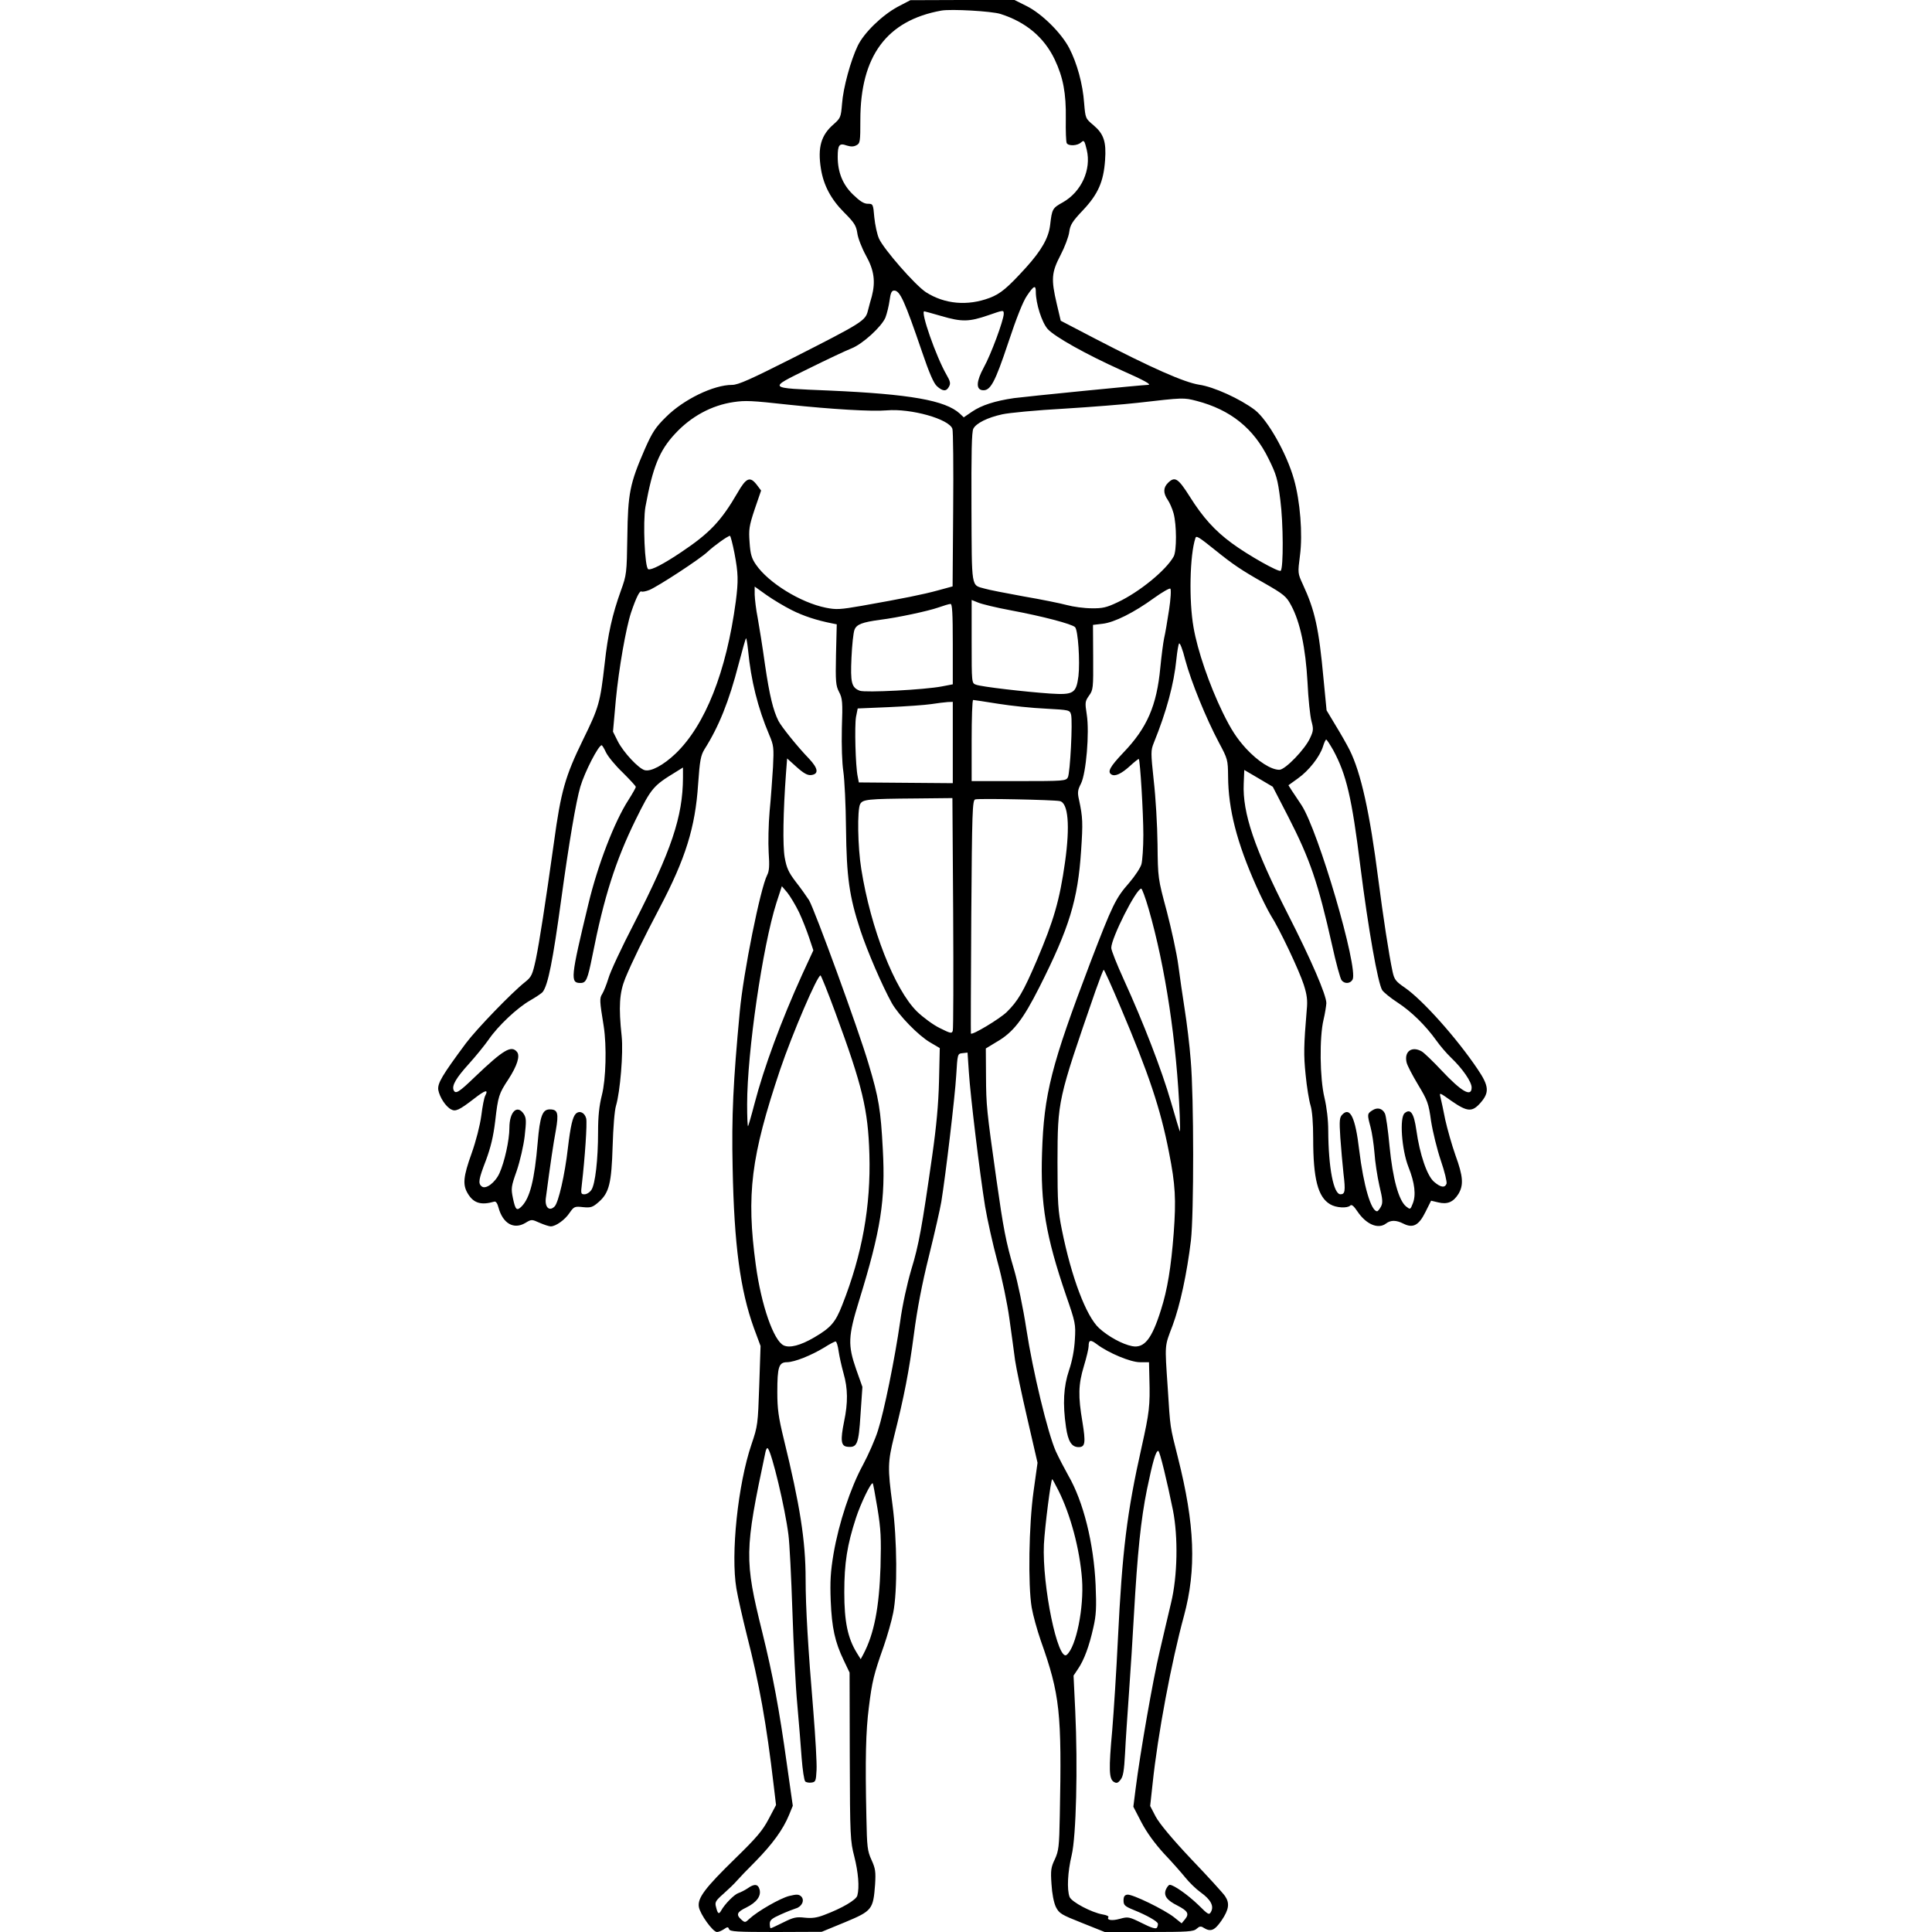 <?xml version="1.0" standalone="no"?>
<!DOCTYPE svg PUBLIC "-//W3C//DTD SVG 20010904//EN"
 "http://www.w3.org/TR/2001/REC-SVG-20010904/DTD/svg10.dtd">
<svg version="1.0" xmlns="http://www.w3.org/2000/svg"
 width="1024pt" height="1024pt" viewBox="0 0 1024 1024"
 preserveAspectRatio="xMidYMid meet">

<g transform="translate(0,1024) scale(0.1,-0.1)"
fill="#000000" stroke="none">
<path d="M4758 10204 c-83 -45 -179 -138 -212 -207 -37 -77 -77 -222 -83 -307
-6 -72 -8 -76 -45 -109 -66 -57 -85 -122 -67 -235 14 -88 53 -162 124 -233 53
-53 63 -69 69 -109 3 -25 24 -79 46 -119 43 -77 51 -137 31 -215 -6 -19 -15
-54 -21 -77 -13 -53 -29 -63 -397 -250 -226 -114 -290 -143 -323 -143 -98 0
-257 -77 -350 -170 -56 -55 -73 -81 -113 -172 -79 -182 -89 -233 -92 -463 -3
-194 -4 -202 -34 -285 -46 -128 -69 -231 -86 -386 -24 -209 -30 -232 -116
-407 -93 -191 -116 -270 -153 -542 -46 -329 -77 -527 -96 -620 -18 -82 -23
-93 -57 -120 -72 -57 -258 -250 -314 -325 -126 -170 -151 -212 -146 -247 7
-38 39 -88 68 -103 23 -13 43 -4 122 57 59 46 77 51 59 16 -6 -10 -15 -58 -21
-106 -7 -52 -28 -134 -51 -199 -45 -125 -49 -168 -20 -215 30 -50 70 -62 139
-42 9 3 17 -8 23 -31 23 -85 81 -118 142 -82 33 20 34 20 76 1 23 -10 50 -19
59 -19 26 0 75 34 100 72 23 33 27 35 71 30 41 -4 51 -1 83 27 56 49 68 100
74 296 3 99 10 189 18 215 22 74 39 280 30 367 -17 158 -12 231 19 308 37 89
93 204 183 375 136 259 188 424 203 653 9 128 14 153 34 186 76 120 130 254
181 452 19 72 36 133 39 136 2 2 7 -26 11 -64 15 -158 51 -304 112 -448 24
-56 25 -68 20 -170 -4 -60 -11 -166 -18 -235 -6 -69 -8 -167 -5 -218 5 -71 3
-99 -8 -120 -36 -70 -126 -517 -145 -722 -35 -373 -44 -552 -38 -830 8 -408
40 -646 112 -847 l36 -97 -7 -210 c-7 -205 -8 -214 -41 -311 -72 -212 -111
-582 -80 -765 8 -47 33 -157 55 -245 66 -258 104 -468 143 -801 l12 -101 -39
-74 c-32 -61 -63 -98 -177 -209 -160 -156 -201 -210 -193 -257 6 -38 74 -133
96 -133 9 0 25 7 37 15 19 13 22 13 27 0 5 -13 41 -15 248 -15 l243 1 124 51
c144 60 149 68 159 200 4 67 2 84 -19 130 -22 48 -24 70 -27 223 -7 314 -3
461 13 586 17 137 26 174 79 324 19 55 42 135 50 177 23 113 21 387 -4 574
-26 195 -25 224 9 362 53 210 79 344 105 542 17 131 43 267 80 415 30 121 59
249 65 285 23 142 73 562 79 670 7 115 7 115 33 118 l27 3 7 -103 c8 -127 58
-538 86 -712 12 -71 41 -201 65 -290 25 -90 53 -225 64 -306 11 -80 25 -179
30 -220 6 -41 35 -180 65 -309 l54 -234 -21 -151 c-25 -178 -30 -496 -10 -616
7 -41 29 -120 48 -175 102 -287 112 -381 101 -930 -3 -163 -6 -185 -26 -229
-21 -43 -23 -60 -18 -132 3 -51 12 -97 23 -121 18 -35 28 -41 139 -85 l120
-48 234 0 c207 0 237 2 253 17 16 14 23 15 38 5 37 -23 58 -14 95 40 39 58 43
91 18 128 -9 14 -89 102 -178 195 -104 110 -170 190 -190 227 l-29 56 13 119
c27 259 100 646 166 888 67 248 58 484 -32 840 -43 171 -40 151 -54 370 -16
237 -17 216 26 330 40 108 76 276 97 450 16 142 16 759 -1 955 -6 80 -21 201
-32 270 -11 69 -26 175 -34 235 -8 61 -36 189 -61 285 -47 175 -47 175 -49
355 -1 99 -10 251 -20 337 -16 150 -16 160 0 200 68 168 107 313 120 444 4 39
10 76 14 83 4 7 19 -30 33 -87 31 -115 110 -309 178 -437 47 -88 48 -92 49
-180 1 -173 46 -350 149 -581 27 -61 62 -130 77 -155 46 -71 151 -293 175
-368 17 -53 21 -83 16 -132 -16 -191 -17 -240 -6 -346 6 -63 18 -136 26 -162
9 -29 14 -93 14 -176 0 -213 25 -310 90 -348 31 -19 91 -22 106 -7 8 8 19 -2
38 -30 46 -69 110 -97 152 -65 25 19 54 19 93 -1 50 -25 81 -9 116 62 l30 60
38 -9 c49 -12 80 2 107 45 28 47 25 93 -16 205 -19 54 -43 139 -54 188 -10 50
-21 103 -25 118 -7 28 -7 28 59 -19 84 -58 109 -59 153 -9 48 55 45 89 -16
179 -112 166 -291 366 -385 431 -48 33 -56 43 -65 84 -20 93 -50 291 -76 491
-45 353 -92 565 -152 685 -14 28 -47 86 -74 130 l-48 80 -16 165 c-25 272 -46
365 -110 503 -27 59 -27 59 -15 153 15 113 1 289 -32 404 -39 138 -139 314
-207 367 -78 59 -218 123 -296 134 -80 13 -250 88 -549 243 l-184 96 -21 89
c-31 132 -28 167 20 259 22 42 43 98 46 122 5 38 16 56 73 116 80 85 109 151
117 265 7 98 -7 139 -61 185 -43 36 -43 36 -50 117 -7 102 -38 213 -79 292
-43 82 -146 183 -226 223 l-64 32 -276 0 -276 -1 -67 -35z m545 -38 c135 -43
231 -124 287 -241 45 -95 61 -179 59 -315 -1 -64 1 -122 5 -129 10 -16 56 -14
76 4 15 14 18 11 30 -39 25 -105 -28 -222 -126 -278 -56 -31 -58 -35 -68 -120
-8 -69 -46 -135 -127 -225 -99 -109 -136 -140 -194 -162 -117 -44 -238 -33
-337 30 -57 37 -223 227 -249 284 -10 22 -21 73 -25 113 -6 71 -7 72 -35 72
-20 0 -42 14 -78 49 -55 53 -81 119 -81 200 0 63 9 74 47 60 23 -7 37 -7 52 1
20 10 21 20 21 134 0 339 140 528 430 580 52 9 266 -3 313 -18z m187 -1472 c0
-63 32 -163 63 -198 37 -41 205 -135 392 -219 122 -54 163 -77 139 -77 -28 0
-650 -62 -709 -70 -103 -15 -173 -38 -223 -72 l-44 -30 -21 20 c-77 70 -262
103 -692 122 -332 14 -327 9 -110 116 99 49 201 97 227 107 60 23 161 116 181
164 8 21 18 62 22 91 5 39 11 52 24 52 31 0 55 -53 148 -325 38 -112 62 -167
79 -182 31 -28 50 -29 64 -2 9 16 7 28 -13 62 -56 97 -140 338 -118 337 3 0
44 -12 90 -25 109 -32 147 -31 249 4 81 28 82 29 82 7 -1 -34 -67 -214 -106
-284 -39 -72 -42 -115 -8 -120 43 -6 67 39 138 252 43 130 79 221 100 250 35
52 46 57 46 20z m853 -579 c179 -47 302 -145 381 -307 41 -83 48 -106 62 -218
16 -122 17 -361 2 -375 -9 -10 -174 83 -259 146 -90 66 -154 137 -223 247 -62
98 -79 109 -116 72 -25 -25 -25 -54 -1 -89 10 -14 24 -46 31 -71 17 -62 17
-199 1 -229 -40 -73 -182 -189 -297 -243 -59 -28 -80 -33 -139 -32 -38 0 -97
8 -130 17 -33 9 -136 30 -230 46 -93 17 -186 35 -205 41 -74 21 -69 -9 -71
430 -1 288 1 402 10 418 15 29 75 59 153 76 35 8 182 22 328 30 146 9 321 23
390 31 244 28 243 28 313 10z m-2163 -20 c228 -24 441 -37 520 -30 128 11 331
-46 348 -98 4 -12 6 -205 4 -428 l-3 -407 -77 -21 c-80 -22 -185 -43 -405 -82
-115 -20 -135 -21 -190 -10 -134 27 -304 132 -370 228 -23 33 -30 56 -34 118
-5 68 -3 86 27 176 l34 99 -21 28 c-37 49 -57 42 -104 -40 -87 -150 -148 -214
-299 -315 -94 -63 -158 -96 -174 -90 -19 7 -29 252 -15 331 39 212 74 298 157
387 85 92 194 151 311 168 62 9 92 8 291 -14z m-287 -788 c20 -106 21 -145 7
-254 -50 -374 -162 -656 -319 -807 -65 -62 -131 -97 -164 -88 -33 9 -112 94
-142 152 l-26 52 15 168 c16 167 54 383 81 464 27 80 46 117 55 111 5 -3 24 1
42 8 49 21 268 164 308 202 35 33 108 85 119 85 3 0 14 -42 24 -93z m2552 14
c89 -72 138 -105 255 -171 105 -60 118 -71 143 -118 48 -88 77 -227 87 -407 4
-88 14 -181 21 -207 11 -41 11 -51 -7 -89 -26 -59 -132 -169 -163 -169 -44 0
-113 44 -177 113 -48 53 -78 98 -123 190 -71 146 -134 329 -155 452 -25 141
-20 383 10 473 4 15 17 7 109 -67z m-2250 -314 c63 -32 134 -55 215 -71 l25
-5 -4 -160 c-3 -144 -1 -165 16 -198 18 -34 20 -53 15 -193 -2 -94 1 -184 8
-230 6 -41 13 -176 14 -300 3 -259 17 -360 76 -540 37 -112 115 -293 167 -387
37 -65 141 -172 203 -208 l51 -30 -4 -175 c-3 -123 -14 -241 -36 -395 -54
-378 -71 -474 -111 -604 -22 -75 -47 -187 -59 -276 -28 -195 -85 -476 -118
-578 -14 -45 -50 -127 -79 -181 -66 -121 -128 -308 -156 -471 -16 -96 -19
-146 -15 -250 6 -143 22 -217 69 -315 l31 -65 1 -445 c1 -425 3 -449 24 -530
21 -83 28 -163 16 -207 -6 -23 -81 -67 -174 -102 -41 -16 -67 -19 -105 -15
-44 5 -59 2 -113 -25 -34 -17 -64 -31 -67 -31 -3 0 -5 11 -5 24 0 19 11 28 58
49 31 14 67 28 80 32 32 9 48 43 29 63 -13 12 -23 13 -64 3 -48 -12 -168 -81
-211 -121 -22 -21 -24 -21 -43 -4 -29 26 -23 40 27 64 54 27 79 60 70 95 -8
30 -28 32 -64 6 -15 -10 -37 -21 -49 -25 -21 -7 -72 -58 -91 -93 -12 -21 -18
-17 -27 20 -7 25 -2 33 40 70 26 23 57 53 69 67 11 13 57 61 102 106 87 89
144 166 176 244 l20 49 -31 218 c-41 295 -74 472 -131 703 -95 384 -94 430 17
953 3 16 9 25 13 20 21 -23 91 -314 109 -458 6 -44 15 -226 21 -405 6 -179 17
-401 26 -495 8 -93 19 -221 23 -283 5 -63 13 -118 19 -124 5 -5 20 -8 33 -6
22 3 24 8 27 67 2 35 -6 174 -17 310 -28 335 -41 552 -41 701 0 204 -30 393
-116 744 -28 115 -34 159 -34 247 0 135 8 159 52 159 40 1 126 35 197 78 28
18 55 32 60 32 5 0 12 -23 16 -52 4 -28 16 -81 26 -117 23 -80 24 -155 3 -255
-20 -99 -17 -130 16 -134 53 -6 61 11 71 171 l10 146 -33 93 c-45 129 -43 175
15 363 116 376 141 535 126 805 -11 208 -21 270 -75 450 -54 184 -287 821
-316 869 -13 20 -44 64 -70 97 -39 51 -49 74 -59 130 -11 64 -8 241 7 446 l6
78 51 -46 c37 -33 57 -44 76 -42 42 5 38 35 -11 87 -62 64 -146 169 -162 200
-28 56 -47 133 -71 296 -13 94 -31 206 -39 250 -9 44 -15 99 -16 123 l0 43 63
-45 c34 -24 94 -60 132 -79z m2001 -1 c-9 -58 -20 -125 -26 -149 -5 -24 -14
-94 -20 -155 -19 -202 -70 -320 -196 -451 -71 -75 -86 -102 -63 -116 19 -12
53 4 98 45 24 22 45 39 47 37 7 -7 24 -287 24 -402 0 -66 -5 -136 -10 -155 -5
-19 -35 -64 -65 -99 -72 -82 -88 -115 -205 -420 -208 -547 -247 -698 -257
-1012 -9 -269 20 -441 127 -754 50 -144 52 -153 47 -235 -3 -55 -14 -113 -31
-163 -29 -86 -34 -177 -16 -301 11 -76 30 -106 67 -106 35 0 38 23 20 134 -23
136 -22 197 8 296 14 46 25 93 25 105 0 34 10 36 44 10 61 -46 178 -95 228
-95 l48 0 2 -87 c4 -144 0 -178 -41 -362 -78 -347 -103 -550 -126 -1021 -8
-168 -22 -384 -30 -481 -19 -207 -17 -257 8 -273 15 -9 22 -7 36 11 14 17 19
47 24 140 3 65 13 210 21 323 8 113 20 297 26 410 19 335 37 506 69 665 31
150 47 205 60 205 8 0 47 -162 78 -315 28 -142 24 -350 -10 -490 -14 -60 -42
-177 -61 -260 -35 -147 -103 -536 -127 -726 l-12 -95 43 -83 c29 -55 70 -111
119 -165 42 -44 93 -102 114 -128 21 -26 57 -61 81 -78 53 -38 71 -72 55 -102
-10 -19 -14 -18 -67 35 -56 54 -131 107 -152 107 -6 0 -15 -12 -21 -26 -12
-32 6 -56 62 -84 54 -28 63 -43 41 -71 l-19 -23 -40 32 c-52 41 -222 124 -248
120 -15 -2 -20 -11 -20 -31 0 -25 7 -31 56 -51 69 -28 121 -58 126 -71 1 -6
-1 -15 -5 -22 -5 -8 -28 -2 -79 24 -69 34 -74 35 -117 23 -43 -12 -72 -7 -61
9 2 5 -11 11 -30 14 -59 10 -165 66 -176 93 -15 40 -10 133 11 221 24 100 33
469 19 765 l-9 187 24 36 c32 47 59 120 81 219 15 65 17 106 12 225 -10 223
-65 443 -145 581 -20 36 -50 93 -66 128 -43 97 -122 425 -156 647 -17 112 -46
250 -65 315 -44 148 -57 219 -94 480 -52 368 -54 391 -55 544 l-1 149 56 34
c89 51 140 117 228 291 159 315 204 464 221 723 10 148 9 177 -11 270 -9 39
-7 52 10 85 28 55 46 273 31 367 -10 64 -9 70 12 100 22 30 23 40 22 203 l-1
172 51 6 c62 7 166 59 272 136 43 31 83 54 87 50 5 -4 2 -55 -7 -114z m-838
-1 c166 -31 323 -72 340 -89 16 -15 27 -183 18 -260 -12 -91 -26 -100 -150
-92 -131 9 -365 36 -393 47 -23 8 -23 9 -23 229 l0 220 35 -14 c19 -8 97 -27
173 -41z m-308 -179 l0 -213 -57 -11 c-92 -18 -407 -34 -436 -23 -44 17 -50
43 -44 175 3 67 10 133 16 148 11 29 41 40 136 53 90 11 254 46 308 65 28 10
58 19 65 19 9 1 12 -48 12 -213z m240 -316 c69 -11 182 -23 253 -26 125 -7
127 -7 134 -32 9 -37 -5 -309 -17 -332 -10 -19 -21 -20 -260 -20 l-250 0 0
215 c0 118 3 215 8 215 4 0 63 -9 132 -20z m-240 -206 l0 -215 -249 2 -249 2
-6 31 c-12 56 -17 270 -9 316 l9 45 164 7 c91 4 192 11 225 16 33 5 72 10 88
11 l27 1 0 -216z m2017 -41 c69 -128 98 -250 143 -613 42 -333 93 -621 116
-658 8 -12 45 -42 82 -66 72 -47 147 -120 205 -201 19 -27 54 -68 77 -90 62
-59 110 -129 110 -159 0 -53 -53 -23 -160 91 -45 48 -92 93 -104 100 -52 30
-94 1 -81 -57 3 -16 31 -69 61 -119 50 -83 56 -98 69 -193 9 -57 32 -151 52
-210 20 -58 33 -113 30 -122 -9 -23 -31 -20 -66 10 -37 31 -76 145 -94 274
-13 91 -31 116 -62 90 -28 -23 -16 -193 20 -285 34 -85 41 -150 23 -194 -13
-33 -13 -33 -36 -15 -39 33 -70 146 -87 318 -8 86 -19 165 -25 175 -14 27 -40
33 -66 16 -28 -18 -28 -21 -10 -88 8 -29 17 -90 21 -137 3 -47 15 -125 26
-174 18 -74 19 -92 8 -112 -7 -13 -16 -24 -20 -24 -32 0 -72 136 -95 325 -20
171 -48 230 -89 188 -15 -15 -17 -30 -11 -122 4 -59 12 -145 17 -193 11 -90 8
-108 -16 -108 -37 0 -64 141 -65 337 0 57 -8 124 -20 175 -25 103 -27 321 -5
413 8 33 14 73 15 88 0 43 -80 229 -205 474 -176 346 -240 534 -233 690 l3 72
75 -44 76 -45 81 -157 c117 -228 159 -352 233 -681 21 -96 44 -180 51 -188 16
-20 46 -18 58 4 32 60 -182 790 -271 925 -19 28 -42 64 -52 78 l-17 27 50 36
c58 41 116 115 133 169 6 20 14 37 17 37 4 0 20 -26 38 -57z m-3855 -11 c10
-21 49 -69 88 -106 38 -38 70 -72 70 -77 0 -4 -18 -36 -39 -69 -74 -114 -163
-345 -212 -550 -95 -393 -97 -420 -43 -420 31 0 38 16 64 145 61 310 123 504
229 720 84 170 93 180 214 254 l37 23 0 -54 c-1 -207 -61 -385 -259 -772 -66
-127 -127 -258 -136 -291 -10 -33 -25 -70 -33 -83 -15 -23 -14 -36 8 -172 16
-103 12 -280 -10 -365 -14 -56 -20 -111 -20 -194 0 -147 -15 -277 -35 -307 -8
-13 -25 -24 -37 -24 -19 0 -20 4 -14 53 16 137 29 325 23 349 -8 31 -35 44
-55 25 -17 -17 -28 -65 -42 -182 -16 -142 -50 -288 -70 -309 -28 -29 -53 -5
-47 43 25 190 40 289 53 359 16 92 11 112 -32 112 -39 0 -52 -35 -64 -175 -17
-200 -41 -294 -85 -339 -26 -26 -33 -19 -46 42 -11 54 -10 62 20 147 17 50 36
132 42 183 9 81 9 96 -5 118 -35 52 -76 11 -76 -74 0 -65 -26 -182 -53 -241
-23 -50 -73 -87 -94 -69 -20 16 -16 38 23 139 25 68 39 125 49 209 15 130 19
143 70 220 46 71 63 124 45 145 -30 36 -71 12 -222 -132 -87 -84 -104 -94
-114 -70 -9 25 14 64 81 138 37 41 84 99 105 129 50 73 152 169 221 208 31 18
61 38 66 45 28 38 53 162 98 492 41 299 78 517 101 595 23 78 96 220 113 220
3 0 14 -18 23 -38z m1840 -849 c2 -335 1 -616 -2 -626 -5 -16 -11 -15 -69 14
-35 17 -89 57 -121 88 -118 116 -245 439 -295 755 -19 116 -22 314 -6 344 14
25 36 28 298 30 l191 2 4 -607z m565 591 c45 -9 55 -130 28 -323 -29 -205 -60
-310 -150 -522 -72 -168 -100 -215 -160 -274 -38 -36 -182 -123 -189 -113 -1
1 0 281 2 620 4 560 6 617 21 621 19 6 416 -2 448 -9z m-1382 -589 c18 -38 42
-100 54 -136 l22 -66 -60 -130 c-109 -240 -202 -491 -252 -683 -16 -62 -32
-116 -34 -119 -3 -2 -5 50 -5 116 0 275 82 837 155 1067 l29 89 29 -34 c15
-19 43 -65 62 -104z m1853 18 c89 -308 149 -708 165 -1095 2 -48 2 -87 1 -85
-2 1 -23 72 -48 158 -48 166 -145 418 -250 648 -36 79 -66 154 -66 167 0 52
132 314 159 314 4 0 22 -48 39 -107z m-149 -521 c149 -351 212 -538 257 -770
34 -171 38 -250 25 -427 -14 -181 -33 -300 -68 -409 -48 -153 -88 -203 -152
-191 -52 10 -127 51 -176 96 -68 63 -146 268 -197 522 -20 99 -23 141 -23 357
1 329 0 326 201 907 22 62 41 112 44 113 3 0 43 -89 89 -198z m-1511 -30 c143
-388 173 -512 180 -750 8 -274 -38 -531 -144 -799 -36 -92 -60 -120 -149 -172
-72 -42 -129 -57 -161 -42 -53 24 -119 212 -148 426 -51 375 -26 574 129 1036
66 194 197 499 214 499 3 0 39 -89 79 -198z m1182 -2532 c64 -128 113 -310
125 -470 11 -151 -31 -359 -81 -401 -47 -39 -131 367 -121 586 5 94 37 345 44
345 2 0 16 -27 33 -60z m-959 -96 c18 -111 20 -155 16 -309 -7 -216 -34 -354
-90 -461 l-15 -28 -21 34 c-48 78 -66 165 -66 320 0 156 15 251 62 395 24 74
80 191 89 183 2 -2 13 -62 25 -134z"/>
</g>
</svg>
